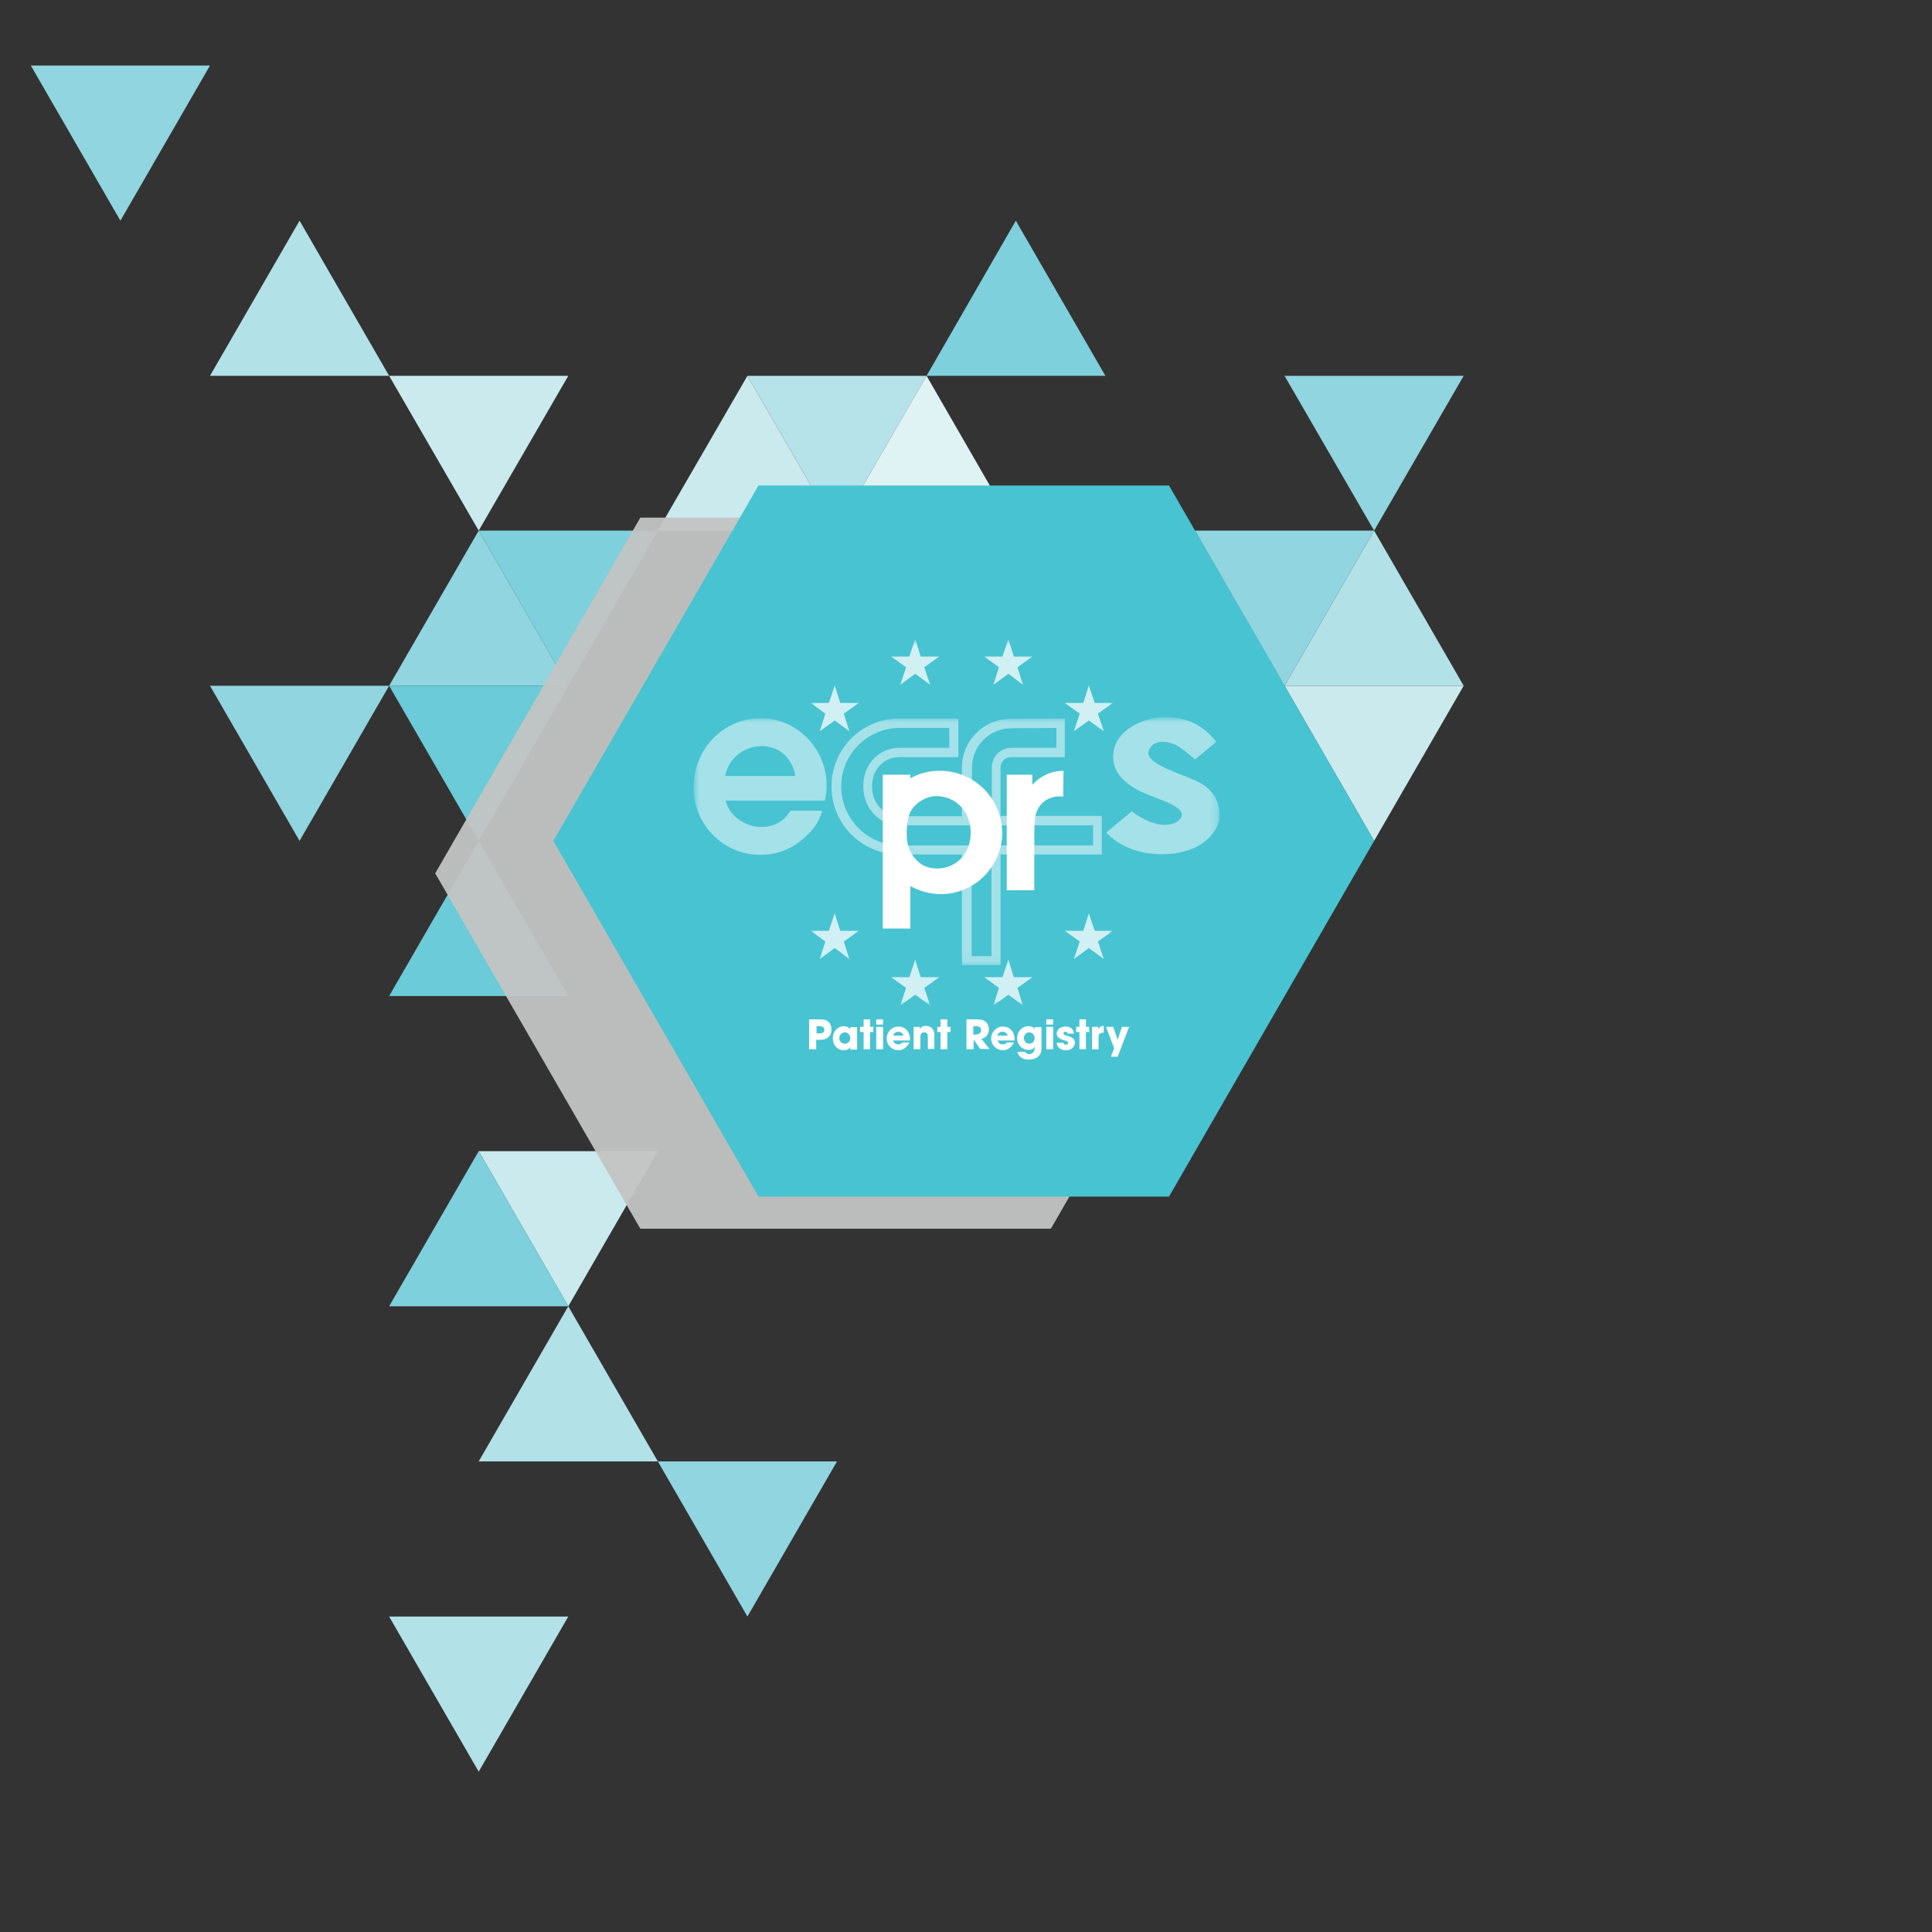 <svg viewBox="0 0 250 250" fill="none" xmlns="http://www.w3.org/2000/svg">
<rect x="0" y="0" width="250" height="250" fill="#333333" stroke="none"/>
<g id="logo?" clip-path="url(#clip0_6568_1001)">
<g id="Group">
<g id="Clip path group">
<mask id="mask0_6568_1001" style="mask-type:luminance" maskUnits="userSpaceOnUse" x="0" y="0" width="250" height="250">
<g id="SVGID_2_">
<path id="Vector" d="M250 0H0V250H250V0Z" fill="white"/>
</g>
</mask>
<g mask="url(#mask0_6568_1001)">
<path id="Vector_2" d="M85.125 189.106L73.534 169.032L61.943 189.106H85.125Z" fill="#B3E1E8"/>
</g>
</g>
<g id="Clip path group_2">
<mask id="mask1_6568_1001" style="mask-type:luminance" maskUnits="userSpaceOnUse" x="0" y="0" width="250" height="250">
<g id="SVGID_2__2">
<path id="Vector_3" d="M250 0H0V250H250V0Z" fill="white"/>
</g>
</mask>
<g mask="url(#mask1_6568_1001)">
<path id="Vector_4" d="M50.353 48.631L38.763 28.557L27.172 48.631H50.353Z" fill="#B3E1E8"/>
</g>
</g>
<g id="Clip path group_3">
<mask id="mask2_6568_1001" style="mask-type:luminance" maskUnits="userSpaceOnUse" x="0" y="0" width="250" height="250">
<g id="SVGID_2__3">
<path id="Vector_5" d="M250 0H0V250H250V0Z" fill="white"/>
</g>
</mask>
<g mask="url(#mask2_6568_1001)">
<path id="Vector_6" d="M177.81 108.811L189.4 88.737H166.219L177.81 108.811Z" fill="#CAEAEE"/>
</g>
</g>
<g id="Clip path group_4">
<mask id="mask3_6568_1001" style="mask-type:luminance" maskUnits="userSpaceOnUse" x="0" y="0" width="250" height="250">
<g id="SVGID_2__4">
<path id="Vector_7" d="M250 0H0V250H250V0Z" fill="white"/>
</g>
</mask>
<g mask="url(#mask3_6568_1001)">
<path id="Vector_8" d="M61.944 68.663L73.535 48.631H50.353L61.944 68.663Z" fill="#CAEAEE"/>
</g>
</g>
<g id="Clip path group_5">
<mask id="mask4_6568_1001" style="mask-type:luminance" maskUnits="userSpaceOnUse" x="0" y="0" width="250" height="250">
<g id="SVGID_2__5">
<path id="Vector_9" d="M250 0H0V250H250V0Z" fill="white"/>
</g>
</mask>
<g mask="url(#mask4_6568_1001)">
<path id="Vector_10" d="M85.125 148.958H61.943L73.534 169.032L85.125 148.958Z" fill="#CAEAEE"/>
</g>
</g>
<g id="Clip path group_6">
<mask id="mask5_6568_1001" style="mask-type:luminance" maskUnits="userSpaceOnUse" x="0" y="0" width="250" height="250">
<g id="SVGID_2__6">
<path id="Vector_11" d="M250 0H0V250H250V0Z" fill="white"/>
</g>
</mask>
<g mask="url(#mask5_6568_1001)">
<path id="Vector_12" d="M73.534 88.737L85.125 68.663H61.943L73.534 88.737Z" fill="#7ED0DC"/>
</g>
</g>
<g id="Clip path group_7">
<mask id="mask6_6568_1001" style="mask-type:luminance" maskUnits="userSpaceOnUse" x="0" y="0" width="250" height="250">
<g id="SVGID_2__7">
<path id="Vector_13" d="M250 0H0V250H250V0Z" fill="white"/>
</g>
</mask>
<g mask="url(#mask6_6568_1001)">
<path id="Vector_14" d="M50.353 88.737H73.535L61.944 68.663L50.353 88.737Z" fill="#90D5E0"/>
</g>
</g>
<g id="Clip path group_8">
<mask id="mask7_6568_1001" style="mask-type:luminance" maskUnits="userSpaceOnUse" x="0" y="0" width="250" height="250">
<g id="SVGID_2__8">
<path id="Vector_15" d="M250 0H0V250H250V0Z" fill="white"/>
</g>
</mask>
<g mask="url(#mask7_6568_1001)">
<path id="Vector_16" d="M177.81 68.663L189.4 48.631H166.219L177.81 68.663Z" fill="#90D5E0"/>
</g>
</g>
<g id="Clip path group_9">
<mask id="mask8_6568_1001" style="mask-type:luminance" maskUnits="userSpaceOnUse" x="0" y="0" width="250" height="250">
<g id="SVGID_2__9">
<path id="Vector_17" d="M250 0H0V250H250V0Z" fill="white"/>
</g>
</mask>
<g mask="url(#mask8_6568_1001)">
<path id="Vector_18" d="M38.763 108.811L50.353 88.737H27.172L38.763 108.811Z" fill="#90D5E0"/>
</g>
</g>
<g id="Clip path group_10">
<mask id="mask9_6568_1001" style="mask-type:luminance" maskUnits="userSpaceOnUse" x="0" y="0" width="250" height="250">
<g id="SVGID_2__10">
<path id="Vector_19" d="M250 0H0V250H250V0Z" fill="white"/>
</g>
</mask>
<g mask="url(#mask9_6568_1001)">
<path id="Vector_20" d="M96.716 209.18L108.307 189.106H85.125L96.716 209.18Z" fill="#90D5E0"/>
</g>
</g>
<g id="Clip path group_11">
<mask id="mask10_6568_1001" style="mask-type:luminance" maskUnits="userSpaceOnUse" x="0" y="0" width="250" height="250">
<g id="SVGID_2__11">
<path id="Vector_21" d="M250 0H0V250H250V0Z" fill="white"/>
</g>
</mask>
<g mask="url(#mask10_6568_1001)">
<path id="Vector_22" d="M50.353 169.032H73.535L61.944 148.958L50.353 169.032Z" fill="#7ED0DC"/>
</g>
</g>
<g id="Clip path group_12">
<mask id="mask11_6568_1001" style="mask-type:luminance" maskUnits="userSpaceOnUse" x="0" y="0" width="250" height="250">
<g id="SVGID_2__12">
<path id="Vector_23" d="M250 0H0V250H250V0Z" fill="white"/>
</g>
</mask>
<g mask="url(#mask11_6568_1001)">
<path id="Vector_24" d="M119.898 48.631H143.038L131.447 28.557L119.898 48.631Z" fill="#7ED0DC"/>
</g>
</g>
<g id="Clip path group_13">
<mask id="mask12_6568_1001" style="mask-type:luminance" maskUnits="userSpaceOnUse" x="0" y="0" width="250" height="250">
<g id="SVGID_2__13">
<path id="Vector_25" d="M250 0H0V250H250V0Z" fill="white"/>
</g>
</mask>
<g mask="url(#mask12_6568_1001)">
<path id="Vector_26" d="M96.717 48.631L108.308 68.663L119.898 48.631H96.717Z" fill="#B6E2E9"/>
</g>
</g>
<g id="Clip path group_14">
<mask id="mask13_6568_1001" style="mask-type:luminance" maskUnits="userSpaceOnUse" x="0" y="0" width="250" height="250">
<g id="SVGID_2__14">
<path id="Vector_27" d="M250 0H0V250H250V0Z" fill="white"/>
</g>
</mask>
<g mask="url(#mask13_6568_1001)">
<path id="Vector_28" d="M85.125 68.663H108.307L96.716 48.631L85.125 68.663Z" fill="#CAEAEE"/>
</g>
</g>
<g id="Clip path group_15">
<mask id="mask14_6568_1001" style="mask-type:luminance" maskUnits="userSpaceOnUse" x="0" y="0" width="250" height="250">
<g id="SVGID_2__15">
<path id="Vector_29" d="M250 0H0V250H250V0Z" fill="white"/>
</g>
</mask>
<g mask="url(#mask14_6568_1001)">
<path id="Vector_30" d="M108.307 68.663H131.446L119.897 48.631L108.307 68.663Z" fill="#DFF2F4"/>
</g>
</g>
<g id="Clip path group_16">
<mask id="mask15_6568_1001" style="mask-type:luminance" maskUnits="userSpaceOnUse" x="0" y="0" width="250" height="250">
<g id="SVGID_2__16">
<path id="Vector_31" d="M250 0H0V250H250V0Z" fill="white"/>
</g>
</mask>
<g mask="url(#mask15_6568_1001)">
<path id="Vector_32" d="M73.535 209.18H50.353L61.944 229.254L73.535 209.18Z" fill="#B3E1E8"/>
</g>
</g>
<g id="Clip path group_17">
<mask id="mask16_6568_1001" style="mask-type:luminance" maskUnits="userSpaceOnUse" x="0" y="0" width="250" height="250">
<g id="SVGID_2__17">
<path id="Vector_33" d="M250 0H0V250H250V0Z" fill="white"/>
</g>
</mask>
<g mask="url(#mask16_6568_1001)">
<path id="Vector_34" d="M50.353 88.737L61.944 108.811L73.535 88.737H50.353Z" fill="#6BCBD8"/>
</g>
</g>
<g id="Clip path group_18">
<mask id="mask17_6568_1001" style="mask-type:luminance" maskUnits="userSpaceOnUse" x="0" y="0" width="250" height="250">
<g id="SVGID_2__18">
<path id="Vector_35" d="M250 0H0V250H250V0Z" fill="white"/>
</g>
</mask>
<g mask="url(#mask17_6568_1001)">
<path id="Vector_36" d="M154.629 68.663H131.447L143.038 88.737L154.629 68.663Z" fill="#7ED0DC"/>
</g>
</g>
<g id="Clip path group_19">
<mask id="mask18_6568_1001" style="mask-type:luminance" maskUnits="userSpaceOnUse" x="0" y="0" width="250" height="250">
<g id="SVGID_2__19">
<path id="Vector_37" d="M250 0H0V250H250V0Z" fill="white"/>
</g>
</mask>
<g mask="url(#mask18_6568_1001)">
<path id="Vector_38" d="M189.4 88.737L177.81 68.663L166.219 88.737H189.4Z" fill="#B3E1E8"/>
</g>
</g>
<g id="Clip path group_20">
<mask id="mask19_6568_1001" style="mask-type:luminance" maskUnits="userSpaceOnUse" x="0" y="0" width="250" height="250">
<g id="SVGID_2__20">
<path id="Vector_39" d="M250 0H0V250H250V0Z" fill="white"/>
</g>
</mask>
<g mask="url(#mask19_6568_1001)">
<path id="Vector_40" d="M143.037 88.737H166.219L154.628 68.663L143.037 88.737Z" fill="#48C3D2"/>
</g>
</g>
<g id="Clip path group_21">
<mask id="mask20_6568_1001" style="mask-type:luminance" maskUnits="userSpaceOnUse" x="0" y="0" width="250" height="250">
<g id="SVGID_2__21">
<path id="Vector_41" d="M250 0H0V250H250V0Z" fill="white"/>
</g>
</mask>
<g mask="url(#mask20_6568_1001)">
<path id="Vector_42" d="M166.22 88.737L177.81 68.663H154.629L166.22 88.737Z" fill="#90D5E0"/>
</g>
</g>
<g id="Clip path group_22">
<mask id="mask21_6568_1001" style="mask-type:luminance" maskUnits="userSpaceOnUse" x="0" y="0" width="250" height="250">
<g id="SVGID_2__22">
<path id="Vector_43" d="M250 0H0V250H250V0Z" fill="white"/>
</g>
</mask>
<g mask="url(#mask21_6568_1001)">
<path id="Vector_44" d="M15.581 28.557L27.172 8.483H3.99L15.581 28.557Z" fill="#90D5E0"/>
</g>
</g>
<g id="Clip path group_23">
<mask id="mask22_6568_1001" style="mask-type:luminance" maskUnits="userSpaceOnUse" x="0" y="0" width="250" height="250">
<g id="SVGID_2__23">
<path id="Vector_45" d="M250 0H0V250H250V0Z" fill="white"/>
</g>
</mask>
<g mask="url(#mask22_6568_1001)">
<path id="Vector_46" d="M73.535 128.885L61.944 108.811L50.353 128.885H73.535Z" fill="#6BCBD8"/>
</g>
</g>
<g id="Clip path group_24">
<path id="Vector_47" d="M135.982 66.983H82.858L56.316 113.01L82.858 158.995H135.982L162.523 113.01L135.982 66.983Z" fill="#C3C5C4" fill-opacity="0.95"/>
</g>
<g id="Clip path group_25">
<mask id="mask23_6568_1001" style="mask-type:luminance" maskUnits="userSpaceOnUse" x="0" y="0" width="250" height="250">
<g id="SVGID_2__24">
<path id="Vector_48" d="M250 0H0V250H250V0Z" fill="white"/>
</g>
</mask>
<g mask="url(#mask23_6568_1001)">
<path id="Vector_49" d="M151.269 62.825H98.145L71.603 108.811L98.145 154.838H151.269L177.81 108.811L151.269 62.825Z" fill="#48C3D2"/>
</g>
</g>
<g id="Clip path group_26">
<mask id="mask24_6568_1001" style="mask-type:luminance" maskUnits="userSpaceOnUse" x="0" y="0" width="250" height="250">
<g id="SVGID_2__25">
<path id="Vector_50" d="M250 0H0V250H250V0Z" fill="white"/>
</g>
</mask>
<g mask="url(#mask24_6568_1001)">
<g id="Group_2">
<g id="Clip path group_27">
<mask id="mask25_6568_1001" style="mask-type:luminance" maskUnits="userSpaceOnUse" x="0" y="0" width="250" height="250">
<g id="SVGID_12_">
<path id="Vector_51" d="M250 0H0V250H250V0Z" fill="white"/>
</g>
</mask>
<g mask="url(#mask25_6568_1001)">
<g id="Group_3" opacity="0.75">
<g id="Group_4">
<g id="Clip path group_28">
<mask id="mask26_6568_1001" style="mask-type:luminance" maskUnits="userSpaceOnUse" x="104" y="82" width="41" height="49">
<g id="SVGID_14_">
<path id="Vector_52" d="M144.044 82.689H104.904V130.103H144.044V82.689Z" fill="white"/>
</g>
</mask>
<g mask="url(#mask26_6568_1001)">
<path id="Vector_53" d="M108.012 88.695L108.726 90.963H111.12L109.188 92.348L109.902 94.616L108.012 93.23L106.08 94.616L106.794 92.348L104.904 90.963H107.256L108.012 88.695Z" fill="white"/>
</g>
</g>
<g id="Clip path group_29">
<mask id="mask27_6568_1001" style="mask-type:luminance" maskUnits="userSpaceOnUse" x="104" y="82" width="41" height="49">
<g id="SVGID_14__2">
<path id="Vector_54" d="M144.044 82.689H104.904V130.103H144.044V82.689Z" fill="white"/>
</g>
</mask>
<g mask="url(#mask27_6568_1001)">
<path id="Vector_55" d="M108.012 118.176L108.726 120.444H111.12L109.188 121.829L109.902 124.097L108.012 122.669L106.08 124.097L106.794 121.829L104.904 120.444H107.256L108.012 118.176Z" fill="white"/>
</g>
</g>
<g id="Clip path group_30">
<mask id="mask28_6568_1001" style="mask-type:luminance" maskUnits="userSpaceOnUse" x="104" y="82" width="41" height="49">
<g id="SVGID_14__3">
<path id="Vector_56" d="M144.044 82.689H104.904V130.103H144.044V82.689Z" fill="white"/>
</g>
</mask>
<g mask="url(#mask28_6568_1001)">
<path id="Vector_57" d="M118.426 82.689L119.14 84.957H121.534L119.602 86.343L120.358 88.611L118.426 87.183L116.494 88.611L117.25 86.343L115.318 84.957H117.67L118.426 82.689Z" fill="white"/>
</g>
</g>
<g id="Clip path group_31">
<mask id="mask29_6568_1001" style="mask-type:luminance" maskUnits="userSpaceOnUse" x="104" y="82" width="41" height="49">
<g id="SVGID_14__4">
<path id="Vector_58" d="M144.044 82.689H104.904V130.103H144.044V82.689Z" fill="white"/>
</g>
</mask>
<g mask="url(#mask29_6568_1001)">
<path id="Vector_59" d="M118.426 124.181L119.14 126.449H121.534L119.602 127.835L120.358 130.103L118.426 128.717L116.494 130.103L117.25 127.835L115.318 126.449H117.67L118.426 124.181Z" fill="white"/>
</g>
</g>
<g id="Clip path group_32">
<mask id="mask30_6568_1001" style="mask-type:luminance" maskUnits="userSpaceOnUse" x="104" y="82" width="41" height="49">
<g id="SVGID_14__5">
<path id="Vector_60" d="M144.044 82.689H104.904V130.103H144.044V82.689Z" fill="white"/>
</g>
</mask>
<g mask="url(#mask30_6568_1001)">
<path id="Vector_61" d="M140.895 88.695L140.181 90.963H137.787L139.719 92.348L138.963 94.616L140.895 93.23L142.827 94.616L142.071 92.348L144.002 90.963H141.651L140.895 88.695Z" fill="white"/>
</g>
</g>
<g id="Clip path group_33">
<mask id="mask31_6568_1001" style="mask-type:luminance" maskUnits="userSpaceOnUse" x="104" y="82" width="41" height="49">
<g id="SVGID_14__6">
<path id="Vector_62" d="M144.044 82.689H104.904V130.103H144.044V82.689Z" fill="white"/>
</g>
</mask>
<g mask="url(#mask31_6568_1001)">
<path id="Vector_63" d="M140.895 118.176L140.181 120.444H137.787L139.719 121.829L138.963 124.097L140.895 122.669L142.827 124.097L142.071 121.829L144.002 120.444H141.651L140.895 118.176Z" fill="white"/>
</g>
</g>
<g id="Clip path group_34">
<mask id="mask32_6568_1001" style="mask-type:luminance" maskUnits="userSpaceOnUse" x="104" y="82" width="41" height="49">
<g id="SVGID_14__7">
<path id="Vector_64" d="M144.044 82.689H104.904V130.103H144.044V82.689Z" fill="white"/>
</g>
</mask>
<g mask="url(#mask32_6568_1001)">
<path id="Vector_65" d="M130.479 82.689L129.723 84.957H127.371L129.261 86.343L128.547 88.611L130.479 87.183L132.369 88.611L131.655 86.343L133.586 84.957H131.193L130.479 82.689Z" fill="white"/>
</g>
</g>
<g id="Clip path group_35">
<mask id="mask33_6568_1001" style="mask-type:luminance" maskUnits="userSpaceOnUse" x="104" y="82" width="41" height="49">
<g id="SVGID_14__8">
<path id="Vector_66" d="M144.044 82.689H104.904V130.103H144.044V82.689Z" fill="white"/>
</g>
</mask>
<g mask="url(#mask33_6568_1001)">
<path id="Vector_67" d="M130.479 124.181L129.723 126.449H127.371L129.261 127.835L128.547 130.103L130.479 128.717L132.369 130.103L131.655 127.835L133.586 126.449H131.193L130.479 124.181Z" fill="white"/>
</g>
</g>
</g>
</g>
</g>
</g>
<g id="Clip path group_36">
<mask id="mask34_6568_1001" style="mask-type:luminance" maskUnits="userSpaceOnUse" x="0" y="0" width="250" height="250">
<g id="SVGID_12__2">
<path id="Vector_68" d="M250 0H0V250H250V0Z" fill="white"/>
</g>
</mask>
<g mask="url(#mask34_6568_1001)">
<g id="Group_5" opacity="0.5">
<g id="Group_6">
<g id="Clip path group_37">
<mask id="mask35_6568_1001" style="mask-type:luminance" maskUnits="userSpaceOnUse" x="89" y="92" width="69" height="33">
<g id="SVGID_16_">
<path id="Vector_69" d="M157.777 92.852H89.744V124.937H157.777V92.852Z" fill="white"/>
</g>
</mask>
<g mask="url(#mask35_6568_1001)">
<path id="Vector_70" d="M93.902 103.603C94.322 105.493 96.338 107.005 98.521 107.005C100.201 107.005 101.461 106.291 102.259 104.905H106.416C105.828 106.543 105.451 107.131 104.275 108.223C102.637 109.819 100.579 110.616 98.395 110.616C93.608 110.616 89.744 106.711 89.744 101.881C89.744 96.926 93.608 92.936 98.437 92.936C103.099 92.936 106.962 96.842 106.962 101.629C106.962 102.301 106.92 102.847 106.71 103.603H93.902ZM98.521 96.548C97.345 96.548 96.127 97.01 95.288 97.808C94.49 98.564 94.196 99.068 93.818 100.412H102.931C102.469 97.976 100.789 96.548 98.521 96.548Z" fill="white"/>
</g>
</g>
<g id="Clip path group_38">
<mask id="mask36_6568_1001" style="mask-type:luminance" maskUnits="userSpaceOnUse" x="89" y="92" width="69" height="33">
<g id="SVGID_16__2">
<path id="Vector_71" d="M157.777 92.852H89.744V124.937H157.777V92.852Z" fill="white"/>
</g>
</mask>
<g mask="url(#mask36_6568_1001)">
<path id="Vector_72" d="M157.399 96.002C155.509 93.608 153.367 92.81 150.679 92.81C147.992 92.81 144.17 94.448 144.044 97.766C143.918 101.083 147.656 102.469 148.999 103.015C150.301 103.561 153.283 104.443 152.905 105.619C152.485 106.795 150.049 107.635 146.438 104.989L143.162 107.719C143.162 107.719 145.388 110.616 150.595 110.532C155.803 110.448 157.819 107.299 157.819 105.619C157.819 103.981 157.231 102.217 154.879 101.083C152.527 99.992 147.992 98.774 148.664 97.094C149.335 95.414 151.603 95.96 152.611 96.674C153.619 97.346 154.627 98.27 154.627 98.27L157.399 96.002Z" fill="white"/>
</g>
</g>
<g id="Clip path group_39">
<mask id="mask37_6568_1001" style="mask-type:luminance" maskUnits="userSpaceOnUse" x="89" y="92" width="69" height="33">
<g id="SVGID_16__3">
<path id="Vector_73" d="M157.777 92.852H89.744V124.937H157.777V92.852Z" fill="white"/>
</g>
</mask>
<g mask="url(#mask37_6568_1001)">
<path id="Vector_74" d="M129.472 105.619V99.32C129.472 98.564 130.059 97.976 130.815 97.976H137.787V92.978L130.773 93.02C127.288 93.02 124.474 95.834 124.474 99.32V105.619H116.453C114.395 105.619 112.841 103.981 112.841 101.755C112.841 99.572 114.353 97.976 116.411 97.976H124.012V92.978H116.327C111.497 92.978 107.592 96.926 107.592 101.755C107.592 106.669 111.539 110.574 116.453 110.574H124.474V124.895H129.472V110.574H142.574V105.577H129.472V105.619ZM141.398 109.399H128.296V123.719H125.734V109.399H116.495C112.253 109.399 108.852 105.955 108.852 101.755C108.852 97.598 112.253 94.196 116.411 94.196H122.836V96.758H116.453C113.723 96.758 111.707 98.9 111.707 101.713C111.707 104.611 113.765 106.795 116.537 106.795H125.776V99.32C125.776 96.506 128.044 94.238 130.857 94.238L136.695 94.196V96.758H130.899C129.472 96.758 128.338 97.892 128.338 99.32V106.795H141.44V109.399H141.398Z" fill="white"/>
</g>
</g>
</g>
</g>
</g>
</g>
<g id="Clip path group_40">
<mask id="mask38_6568_1001" style="mask-type:luminance" maskUnits="userSpaceOnUse" x="0" y="0" width="250" height="250">
<g id="SVGID_12__3">
<path id="Vector_75" d="M250 0H0V250H250V0Z" fill="white"/>
</g>
</mask>
<g mask="url(#mask38_6568_1001)">
<path id="Vector_76" d="M104.695 135.772V131.908H105.997C106.417 131.908 106.711 131.95 106.921 132.034C107.341 132.244 107.593 132.664 107.593 133.21C107.593 133.924 107.215 134.554 106.081 134.554H105.619V135.772H104.695ZM106.081 133.714C106.459 133.714 106.669 133.588 106.669 133.252C106.669 132.958 106.459 132.79 106.039 132.79H105.661V133.714H106.081Z" fill="white"/>
</g>
</g>
<g id="Clip path group_41">
<mask id="mask39_6568_1001" style="mask-type:luminance" maskUnits="userSpaceOnUse" x="0" y="0" width="250" height="250">
<g id="SVGID_12__4">
<path id="Vector_77" d="M250 0H0V250H250V0Z" fill="white"/>
</g>
</mask>
<g mask="url(#mask39_6568_1001)">
<path id="Vector_78" d="M110.029 135.772V135.478C109.903 135.73 109.568 135.898 109.19 135.898C108.35 135.898 107.762 135.226 107.762 134.344C107.762 133.504 108.392 132.79 109.19 132.79C109.526 132.79 109.861 132.916 110.029 133.21V132.916H110.911V135.814H110.029V135.772ZM110.029 134.344C110.029 133.924 109.694 133.588 109.316 133.588C108.938 133.588 108.602 133.924 108.602 134.344C108.602 134.764 108.938 135.058 109.316 135.058C109.736 135.058 110.029 134.722 110.029 134.344Z" fill="white"/>
</g>
</g>
<g id="Clip path group_42">
<mask id="mask40_6568_1001" style="mask-type:luminance" maskUnits="userSpaceOnUse" x="0" y="0" width="250" height="250">
<g id="SVGID_12__5">
<path id="Vector_79" d="M250 0H0V250H250V0Z" fill="white"/>
</g>
</mask>
<g mask="url(#mask40_6568_1001)">
<path id="Vector_80" d="M111.751 135.772V133.546H111.289V132.874H111.751V131.908H112.591V132.874H113.011V133.546H112.591V135.772H111.751Z" fill="white"/>
</g>
</g>
<g id="Clip path group_43">
<mask id="mask41_6568_1001" style="mask-type:luminance" maskUnits="userSpaceOnUse" x="0" y="0" width="250" height="250">
<g id="SVGID_12__6">
<path id="Vector_81" d="M250 0H0V250H250V0Z" fill="white"/>
</g>
</mask>
<g mask="url(#mask41_6568_1001)">
<path id="Vector_82" d="M113.389 131.908H114.271V132.58H113.389V131.908ZM113.389 132.874H114.271V135.772H113.389V132.874Z" fill="white"/>
</g>
</g>
<g id="Clip path group_44">
<mask id="mask42_6568_1001" style="mask-type:luminance" maskUnits="userSpaceOnUse" x="0" y="0" width="250" height="250">
<g id="SVGID_12__7">
<path id="Vector_83" d="M250 0H0V250H250V0Z" fill="white"/>
</g>
</mask>
<g mask="url(#mask42_6568_1001)">
<path id="Vector_84" d="M115.572 134.596C115.614 134.932 115.908 135.142 116.244 135.142C116.496 135.142 116.622 135.058 116.79 134.89H117.672C117.378 135.52 116.874 135.898 116.244 135.898C115.404 135.898 114.732 135.226 114.732 134.386C114.732 133.546 115.404 132.832 116.244 132.832C117.126 132.832 117.756 133.504 117.756 134.428C117.756 134.512 117.756 134.596 117.714 134.638H115.572V134.596ZM116.916 134.008C116.832 133.714 116.58 133.504 116.244 133.504C115.95 133.504 115.656 133.672 115.572 134.008H116.916Z" fill="white"/>
</g>
</g>
<g id="Clip path group_45">
<mask id="mask43_6568_1001" style="mask-type:luminance" maskUnits="userSpaceOnUse" x="0" y="0" width="250" height="250">
<g id="SVGID_12__8">
<path id="Vector_85" d="M250 0H0V250H250V0Z" fill="white"/>
</g>
</mask>
<g mask="url(#mask43_6568_1001)">
<path id="Vector_86" d="M120.065 135.772V134.176C120.065 133.798 119.939 133.588 119.603 133.588C119.267 133.588 119.099 133.798 119.099 134.176V135.772H118.217V132.874H119.015V133.168C119.183 132.874 119.435 132.748 119.813 132.748C120.317 132.748 120.905 133.042 120.905 133.882V135.73H120.065V135.772Z" fill="white"/>
</g>
</g>
<g id="Clip path group_46">
<mask id="mask44_6568_1001" style="mask-type:luminance" maskUnits="userSpaceOnUse" x="0" y="0" width="250" height="250">
<g id="SVGID_12__9">
<path id="Vector_87" d="M250 0H0V250H250V0Z" fill="white"/>
</g>
</mask>
<g mask="url(#mask44_6568_1001)">
<path id="Vector_88" d="M121.703 135.772V133.546H121.283V132.874H121.703V131.908H122.585V132.874H123.005V133.546H122.585V135.772H121.703Z" fill="white"/>
</g>
</g>
<g id="Clip path group_47">
<mask id="mask45_6568_1001" style="mask-type:luminance" maskUnits="userSpaceOnUse" x="0" y="0" width="250" height="250">
<g id="SVGID_12__10">
<path id="Vector_89" d="M250 0H0V250H250V0Z" fill="white"/>
</g>
</mask>
<g mask="url(#mask45_6568_1001)">
<path id="Vector_90" d="M126.868 135.772L125.986 134.512V135.772H125.062V131.908H126.322C126.742 131.908 127.036 131.95 127.246 132.034C127.666 132.202 127.96 132.664 127.96 133.21C127.96 133.84 127.582 134.302 126.994 134.428L128.044 135.73H126.868V135.772ZM126.322 133.84C126.7 133.84 126.952 133.672 126.952 133.294C126.952 132.958 126.7 132.79 126.322 132.79H125.944V133.882H126.322V133.84Z" fill="white"/>
</g>
</g>
<g id="Clip path group_48">
<mask id="mask46_6568_1001" style="mask-type:luminance" maskUnits="userSpaceOnUse" x="0" y="0" width="250" height="250">
<g id="SVGID_12__11">
<path id="Vector_91" d="M250 0H0V250H250V0Z" fill="white"/>
</g>
</mask>
<g mask="url(#mask46_6568_1001)">
<path id="Vector_92" d="M129.094 134.596C129.136 134.932 129.43 135.142 129.766 135.142C130.018 135.142 130.144 135.058 130.312 134.89H131.194C130.9 135.52 130.396 135.898 129.766 135.898C128.926 135.898 128.254 135.226 128.254 134.386C128.254 133.546 128.926 132.832 129.766 132.832C130.648 132.832 131.278 133.504 131.278 134.428C131.278 134.512 131.278 134.596 131.236 134.638H129.094V134.596ZM130.396 134.008C130.312 133.714 130.06 133.504 129.724 133.504C129.43 133.504 129.136 133.672 129.052 134.008H130.396Z" fill="white"/>
</g>
</g>
<g id="Clip path group_49">
<mask id="mask47_6568_1001" style="mask-type:luminance" maskUnits="userSpaceOnUse" x="0" y="0" width="250" height="250">
<g id="SVGID_12__12">
<path id="Vector_93" d="M250 0H0V250H250V0Z" fill="white"/>
</g>
</mask>
<g mask="url(#mask47_6568_1001)">
<path id="Vector_94" d="M133.883 135.436C133.757 135.73 133.421 135.856 133.085 135.856C132.245 135.856 131.615 135.184 131.615 134.344C131.615 133.462 132.245 132.79 133.085 132.79C133.463 132.79 133.757 132.916 133.883 133.168V132.916H134.765V135.52C134.765 135.898 134.723 136.192 134.597 136.402C134.387 136.822 133.841 137.116 133.085 137.116C132.287 137.116 131.741 136.654 131.657 136.108H132.665C132.749 136.318 132.959 136.402 133.169 136.402C133.589 136.402 133.883 136.108 133.883 135.604V135.436ZM133.883 134.344C133.883 133.924 133.589 133.588 133.169 133.588C132.791 133.588 132.497 133.924 132.497 134.302C132.497 134.722 132.791 135.058 133.169 135.058C133.589 135.058 133.883 134.764 133.883 134.344Z" fill="white"/>
</g>
</g>
<g id="Clip path group_50">
<mask id="mask48_6568_1001" style="mask-type:luminance" maskUnits="userSpaceOnUse" x="0" y="0" width="250" height="250">
<g id="SVGID_12__13">
<path id="Vector_95" d="M250 0H0V250H250V0Z" fill="white"/>
</g>
</mask>
<g mask="url(#mask48_6568_1001)">
<path id="Vector_96" d="M135.395 131.908H136.276V132.58H135.395V131.908ZM135.395 132.874H136.276V135.772H135.395V132.874Z" fill="white"/>
</g>
</g>
<g id="Clip path group_51">
<mask id="mask49_6568_1001" style="mask-type:luminance" maskUnits="userSpaceOnUse" x="0" y="0" width="250" height="250">
<g id="SVGID_12__14">
<path id="Vector_97" d="M250 0H0V250H250V0Z" fill="white"/>
</g>
</mask>
<g mask="url(#mask49_6568_1001)">
<path id="Vector_98" d="M138.124 133.714C138.124 133.546 137.998 133.504 137.872 133.504C137.746 133.504 137.62 133.588 137.62 133.714C137.62 133.882 137.746 133.966 138.166 134.05C138.838 134.218 139.09 134.512 139.09 134.932C139.09 135.52 138.586 135.898 137.914 135.898C137.242 135.898 136.78 135.52 136.738 134.932H137.578C137.62 135.1 137.746 135.184 137.914 135.184C138.082 135.184 138.208 135.1 138.208 134.974C138.208 134.806 138.124 134.722 137.662 134.596C136.948 134.386 136.738 134.092 136.738 133.756C136.738 133.168 137.284 132.832 137.872 132.832C138.502 132.832 138.922 133.168 138.964 133.756H138.124V133.714Z" fill="white"/>
</g>
</g>
<g id="Clip path group_52">
<mask id="mask50_6568_1001" style="mask-type:luminance" maskUnits="userSpaceOnUse" x="0" y="0" width="250" height="250">
<g id="SVGID_12__15">
<path id="Vector_99" d="M250 0H0V250H250V0Z" fill="white"/>
</g>
</mask>
<g mask="url(#mask50_6568_1001)">
<path id="Vector_100" d="M139.678 135.772V133.546H139.258V132.874H139.678V131.908H140.518V132.874H140.938V133.546H140.518V135.772H139.678Z" fill="white"/>
</g>
</g>
<g id="Clip path group_53">
<mask id="mask51_6568_1001" style="mask-type:luminance" maskUnits="userSpaceOnUse" x="0" y="0" width="250" height="250">
<g id="SVGID_12__16">
<path id="Vector_101" d="M250 0H0V250H250V0Z" fill="white"/>
</g>
</mask>
<g mask="url(#mask51_6568_1001)">
<path id="Vector_102" d="M141.314 135.772V132.874H142.112V133.168C142.28 132.874 142.49 132.748 142.826 132.748V133.63C142.322 133.63 142.154 133.84 142.154 134.176V135.772H141.314Z" fill="white"/>
</g>
</g>
<g id="Clip path group_54">
<mask id="mask52_6568_1001" style="mask-type:luminance" maskUnits="userSpaceOnUse" x="0" y="0" width="250" height="250">
<g id="SVGID_12__17">
<path id="Vector_103" d="M250 0H0V250H250V0Z" fill="white"/>
</g>
</mask>
<g mask="url(#mask52_6568_1001)">
<path id="Vector_104" d="M143.751 136.738L144.171 135.646L143.121 132.874H144.045L144.633 134.554L145.179 132.874H146.103L144.633 136.738H143.751Z" fill="white"/>
</g>
</g>
<g id="Clip path group_55">
<mask id="mask53_6568_1001" style="mask-type:luminance" maskUnits="userSpaceOnUse" x="0" y="0" width="250" height="250">
<g id="SVGID_12__18">
<path id="Vector_105" d="M250 0H0V250H250V0Z" fill="white"/>
</g>
</mask>
<g mask="url(#mask53_6568_1001)">
<path id="Vector_106" d="M121.62 99.74C120.234 99.74 118.932 100.076 117.798 100.706V100.244H114.229V105.073V110.197V120.15H117.798V114.648C118.974 115.32 120.402 115.698 121.746 115.698C126.113 115.698 129.683 112.128 129.683 107.761C129.641 103.267 126.029 99.74 121.62 99.74ZM121.242 112.38C120.15 112.38 119.226 112.002 118.596 111.289C118.26 110.953 118.134 110.785 117.798 110.197C117.084 108.937 117.252 106.165 117.798 105.073C118.344 103.981 119.772 103.015 121.158 103.015C123.678 103.015 125.609 105.031 125.609 107.761C125.609 110.449 123.762 112.38 121.242 112.38Z" fill="white"/>
</g>
</g>
<g id="Clip path group_56">
<mask id="mask54_6568_1001" style="mask-type:luminance" maskUnits="userSpaceOnUse" x="0" y="0" width="250" height="250">
<g id="SVGID_12__19">
<path id="Vector_107" d="M250 0H0V250H250V0Z" fill="white"/>
</g>
</mask>
<g mask="url(#mask54_6568_1001)">
<path id="Vector_108" d="M137.619 99.74C136.569 99.74 135.561 100.034 134.679 100.622C134.259 100.874 134.091 101.042 133.587 101.546V100.244H130.27V103.435V115.194H133.839V108.097C133.839 106.585 133.881 106.123 134.049 105.325C134.175 104.821 134.469 104.317 134.847 103.939C135.393 103.393 136.233 103.057 137.031 103.057C137.241 103.057 137.409 103.057 137.577 103.099L137.619 99.74Z" fill="white"/>
</g>
</g>
</g>
</g>
</g>
</g>
</g>
<defs>
<clipPath id="clip0_6568_1001">
<rect width="250" height="250" fill="white"/>
</clipPath>
</defs>
</svg>
